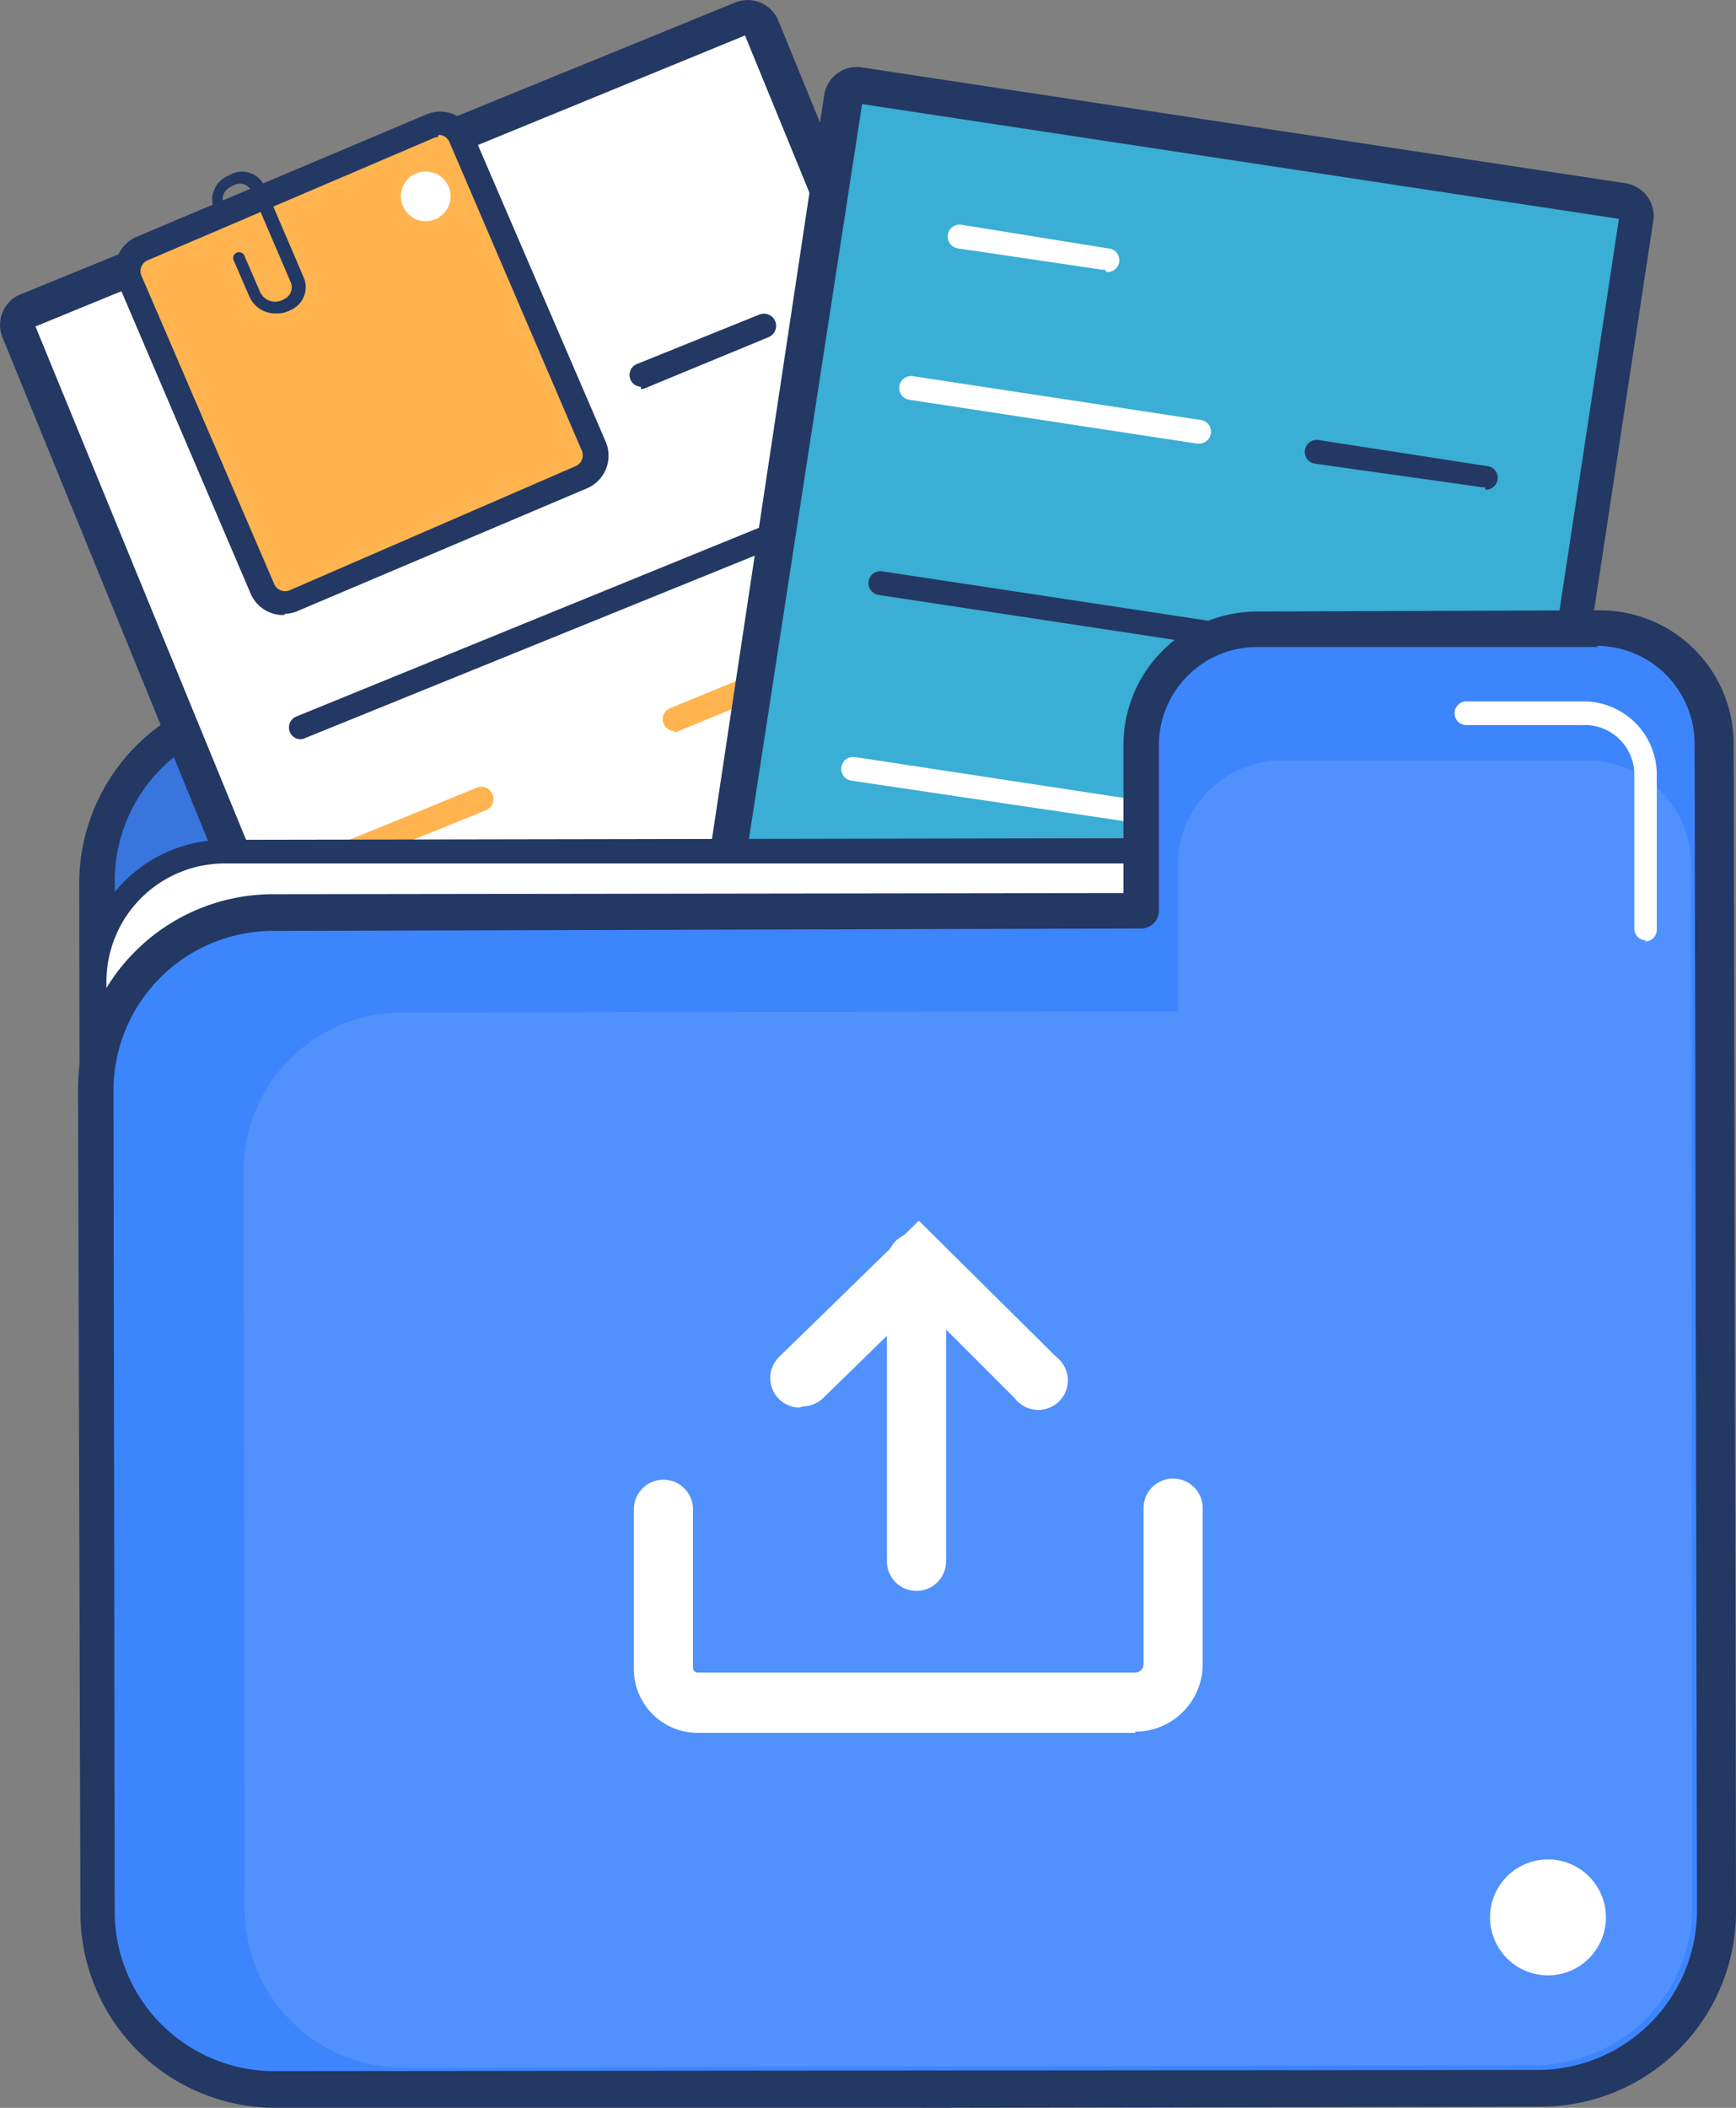 <svg xmlns="http://www.w3.org/2000/svg" viewBox="0 0 146.8 178.2"><rect x="0" y="0" width="146.8" height="178.2" fill="#808080" stroke="none"/><rect width="137" height="99.6" x="8.2" y="59.5" fill="#3d85fd" rx="14.9" transform="rotate(359.9 76.3 109.9)"/><g fill="#233863"><path d="M23.2 160.8a16.5 16.5 0 0 1-16.4-16.4l-.1-69.7a16.5 16.5 0 0 1 16.4-16.5l107-.2a16.5 16.5 0 0 1 16.4 16.4l.2 69.7a16.5 16.5 0 0 1-16.4 16.5l-107 .2zm107-1.8zm-.2-98H23A13.5 13.5 0 0 0 9.7 74.6l.2 69.7a13.5 13.5 0 0 0 13.4 13.4l107-.2a13.5 13.5 0 0 0 13.4-13.5l-.2-69.7a13.5 13.5 0 0 0-13.4-13.4z"/><rect width="137" height="99.6" x="8.2" y="59.5" opacity=".2" rx="14.9" transform="rotate(359.9 76.3 109.9)"/></g><rect width="67.9" height="91" x="15.8" y="10.6" fill="#fff" rx="1.3" transform="rotate(337.8 49.7 56.1)"/><path fill="#233863" d="M36.2 112a2.8 2.8 0 0 1-2.6-1.7L.2 28.5a2.8 2.8 0 0 1 1.5-3.6L62.2.2a2.8 2.8 0 0 1 3.6 1.5l33.5 82a2.8 2.8 0 0 1-1.5 3.6L37.3 112a2.8 2.8 0 0 1-1.1.2zM3 27.6L36.4 109l60-24.5L63 3zm94 58.2zm-.6-1.4zM54.2 32.7a1 1 0 0 1-.4-1.9l10.4-4.2a1 1 0 0 1 .8 1.9l-10.4 4.3a1 1 0 0 1-.4.1zM25.4 62.5a1 1 0 0 1-.4-1.9L70.6 42a1 1 0 0 1 .8 1.9L25.8 62.4a1 1 0 0 1-.4.1z"/><path fill="#ffb44f" d="M57 61.8a1 1 0 0 1-.4-1.9l18-7.4a1 1 0 1 1 .8 1.9l-18 7.4a1 1 0 0 1-.4.1zM29.7 73a1 1 0 0 1-.4-1.9l11-4.5a1 1 0 0 1 .8 1.9L30 73a1 1 0 0 1-.4 0z"/><path fill="#233863" d="M33.3 85.3a1 1 0 0 1-.4-1.9L61 72a1 1 0 0 1 .8 1.8l-28 11.5a1 1 0 0 1-.4.1z"/><rect width="30.4" height="32.3" x="15.4" y="14.5" fill="#ffb44f" rx="2" transform="rotate(336.6 30.6 30.7)"/><g fill="#233863"><path d="M24 52a3 3 0 0 1-2.8-1.8L10 24a3 3 0 0 1 1.6-4L36 9.7a3 3 0 0 1 4 1.6l11.2 26a3 3 0 0 1-1.6 4L25.3 51.6a3 3 0 0 1-1.2.3zm13-40.4a1 1 0 0 0-.4.1L12.5 22a1 1 0 0 0-.5 1.4l11.2 26a1 1 0 0 0 1.3.5l24.2-10.5a1 1 0 0 0 .5-1.3L38 12a1 1 0 0 0-.9-.6zm12 28.8z"/><path d="M23.3 26.5a2.4 2.4 0 0 1-2.2-1.4l-1.3-3a.5.5 0 1 1 .9-.4l1.3 3a1.4 1.4 0 0 0 1.8.7l.2-.1a1.1 1.1 0 0 0 .6-1.4l-3.3-7.7a1.1 1.1 0 0 0-1.4-.6l-.4.2a1.2 1.2 0 0 0-.6 1.5l.1.2a.5.5 0 1 1-.9.4v-.2a2.2 2.2 0 0 1 1.1-2.8l.4-.2a2.1 2.1 0 0 1 2.8 1.1l3.3 7.7a2.1 2.1 0 0 1-1.1 2.7l-.2.1a2.4 2.4 0 0 1-1 .2z"/></g><circle cx="36" cy="16.6" r="2.1" fill="#fff" transform="rotate(315.5 36 16.6)"/><rect width="67.9" height="91" x="64.2" y="11.6" fill="#3aaed5" rx="1.3" transform="rotate(8.6 98.1 57.1)"/><path fill="#233863" d="M123.8 108.5a2.8 2.8 0 0 1-.4 0l-64.6-9.8a2.8 2.8 0 0 1-2.3-3.2L69.7 8a2.8 2.8 0 0 1 3.2-2.3l64.6 9.8a2.8 2.8 0 0 1 2.3 3.2l-13.3 87.5a2.8 2.8 0 0 1-2.7 2.4zM59.5 95.8l64.2 9.7 13.2-87-64-9.7z"/><path fill="#fff" d="M93.4 22.8h-.2L81 21a1 1 0 1 1 .3-2l12.4 2a1 1 0 0 1-.1 2z"/><path fill="#233863" d="M125.6 41.2h-.2l-14.2-2a1 1 0 1 1 .3-2l14.2 2.2a1 1 0 0 1-.1 2z"/><path fill="#fff" d="M101.3 37.5h-.1l-24.3-3.7a1 1 0 0 1 .3-2l24.3 3.7a1 1 0 0 1-.2 2z"/><path fill="#233863" d="M102.2 54.5h-.2l-27.7-4.2a1 1 0 0 1 .3-2l27.7 4.2a1 1 0 0 1-.2 2z"/><g fill="#fff"><path d="M120.7 73.2h-.2L72 66a1 1 0 1 1 .3-2l48.6 7.4a1 1 0 0 1-.2 2zM97 86.6h-.2l-27.3-4.2a1 1 0 1 1 .3-2L97 84.5a1 1 0 0 1-.1 2z"/><path d="M134.3 171.5l-115 .2a11 11 0 0 1-11-11L8 83a11 11 0 0 1 11-11l115-.2a11 11 0 0 1 11 11l.2 77.6a11 11 0 0 1-11 11z"/></g><path fill="#233863" d="M19.3 172.7a12 12 0 0 1-12-12L7 83a12 12 0 0 1 12-12l115-.2a12 12 0 0 1 12 12l.2 77.6a12 12 0 0 1-12 12l-115 .2zM134 73H19A10 10 0 0 0 9 83l.2 77.6a10 10 0 0 0 10 10l115-.2a10 10 0 0 0 10-10L144 83a10 10 0 0 0-10-10z"/><path fill="#3d85fd" d="M135.3 53.2h-29a9.8 9.8 0 0 0-9.8 9.8v14H23A15 15 0 0 0 8.1 92l.1 69.7a15 15 0 0 0 15 14.9l107-.2a15 15 0 0 0 14.9-15L145 63a9.8 9.8 0 0 0-9.8-9.8z"/><path fill="#233863" d="M23.2 178.2a16.5 16.5 0 0 1-16.4-16.4L6.6 92A16.5 16.5 0 0 1 23 75.6l72-.1V63a11.3 11.3 0 0 1 11.3-11.3l29-.1a11.3 11.3 0 0 1 11.3 11.3l.2 98.6a16.5 16.5 0 0 1-16.4 16.6l-107 .2zm112-123.5h-29A8.3 8.3 0 0 0 98 63v14a1.5 1.5 0 0 1-1.5 1.5l-73.5.2A13.5 13.5 0 0 0 9.6 92l.1 69.7a13.5 13.5 0 0 0 13.4 13.4l107-.1a13.5 13.5 0 0 0 13.4-13.5l-.2-98.6a8.3 8.3 0 0 0-8.3-8.3zm0-1.5z"/><g fill="#fff"><path d="M134.3 64.3h-26a8.8 8.8 0 0 0-8.7 8.8v12.4l-65.7.1A13.4 13.4 0 0 0 20.6 99l.1 62.4A13.4 13.4 0 0 0 34 174.8l95.8-.2a13.4 13.4 0 0 0 13.3-13.4L143 73a8.8 8.8 0 0 0-8.7-8.7z" opacity=".1"/><circle cx="130.9" cy="162.1" r="4.9"/><path d="M139.2 79.5a1 1 0 0 1-1-1V65.3a4.2 4.2 0 0 0-4.4-4H124a1 1 0 1 1 0-2h9.7a6.2 6.2 0 0 1 6.4 6v13.3a1 1 0 0 1-1 1zM67.6 119a2.5 2.5 0 0 1-1.7-4.3l11.8-11.5 11.6 11.5a2.5 2.5 0 1 1-3.5 3.5l-8-8-8.2 8a2.5 2.5 0 0 1-1.7.7z"/><path d="M77.5 134.5A2.5 2.5 0 0 1 75 132v-25.3a2.5 2.5 0 0 1 5 0V132a2.5 2.5 0 0 1-2.5 2.5zm18.5 12H59a5.4 5.4 0 0 1-5.4-5.4v-13.5a2.5 2.5 0 1 1 5 0V141a.4.4 0 0 0 .4.4h37a.7.7 0 0 0 .7-.7v-13.2a2.5 2.5 0 1 1 5 0v13.2a5.7 5.7 0 0 1-5.7 5.7z"/></g></svg>